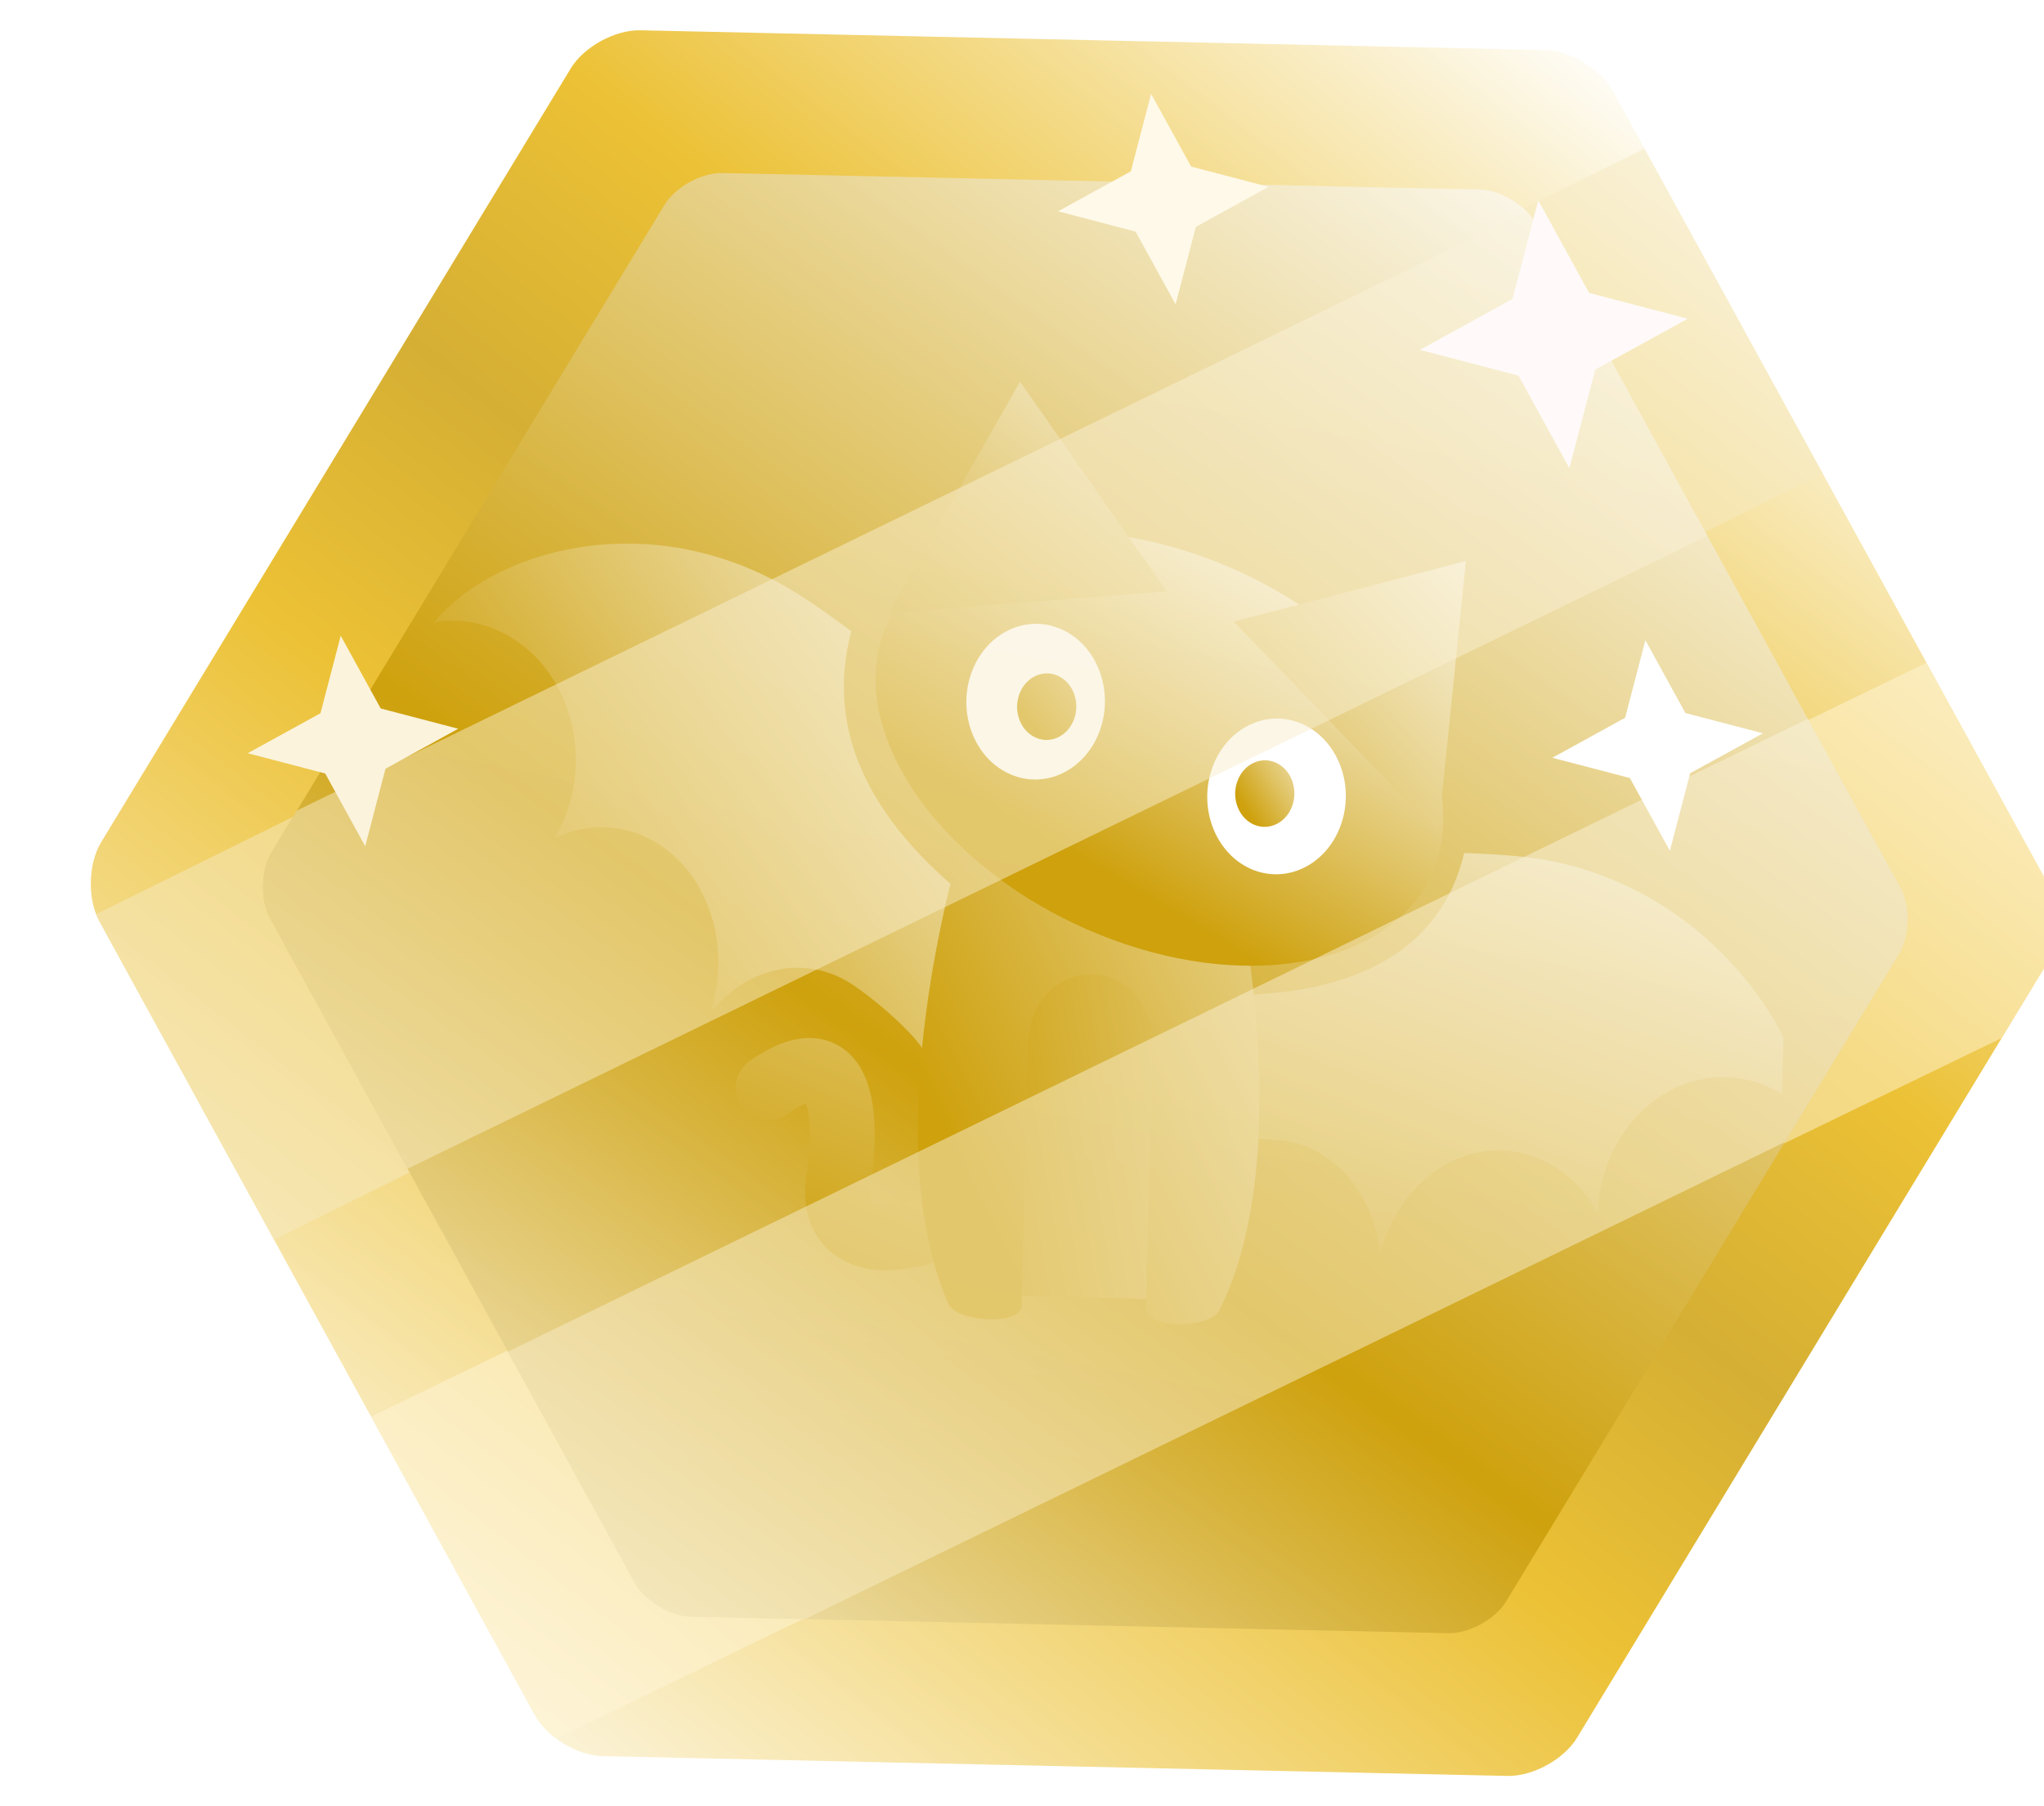 <?xml version="1.0" encoding="UTF-8" standalone="no"?>
<!-- Generator: Gravit.io --><svg class="medal" xmlns="http://www.w3.org/2000/svg" xmlns:xlink="http://www.w3.org/1999/xlink"
    style="isolation:isolate" viewBox="445.79 11.155 472.743 417.766" width="472.743pt" height="417.766pt">
    <g style="isolation:isolate" id="Ebene 0">
        <g id="medal">
            <defs>
                <filter id="nWLOOK3zYHRRLI9WKDwA8gJHFfr0ePo3" x="-200%" y="-200%" width="400%" height="400%"
                    filterUnits="objectBoundingBox" color-interpolation-filters="sRGB">
                    <feGaussianBlur xmlns="http://www.w3.org/2000/svg" in="SourceGraphic"
                        stdDeviation="2.147" />
                    <feOffset xmlns="http://www.w3.org/2000/svg" dx="-11" dy="0" result="pf_100_offsetBlur" />
                    <feFlood xmlns="http://www.w3.org/2000/svg" flood-color="#000000" flood-opacity="0.65" />
                    <feComposite xmlns="http://www.w3.org/2000/svg" in2="pf_100_offsetBlur" operator="in"
                        result="pf_100_dropShadow" />
                    <feBlend xmlns="http://www.w3.org/2000/svg" in="SourceGraphic" in2="pf_100_dropShadow" mode="normal"
                        result="_out_ATG3xLkPGA46XvTCGkO2LdSKNcxq5yao" />
                    <feOffset xmlns="http://www.w3.org/2000/svg" in="_out_ATG3xLkPGA46XvTCGkO2LdSKNcxq5yao" dx="14"
                        dy="0" />
                    <feGaussianBlur xmlns="http://www.w3.org/2000/svg" stdDeviation="2.147"
                        result="pf_101_offsetBlur" />
                    <feComposite xmlns="http://www.w3.org/2000/svg" in="_out_ATG3xLkPGA46XvTCGkO2LdSKNcxq5yao"
                        in2="pf_101_offsetBlur" result="pf_101_inverse" operator="out" />
                    <feFlood xmlns="http://www.w3.org/2000/svg" flood-color="#000000" flood-opacity="0.5"
                        result="pf_101_color" />
                    <feComposite xmlns="http://www.w3.org/2000/svg" in="pf_101_color" in2="pf_101_inverse" operator="in"
                        result="pf_101_shadow" />
                    <feComposite xmlns="http://www.w3.org/2000/svg" in="pf_101_shadow"
                        in2="_out_ATG3xLkPGA46XvTCGkO2LdSKNcxq5yao" operator="over"
                        result="_out_sPScK20BDpk1SXuJyh0HNHdzToUryVWF" />
                    <feMerge>
                        <feMergeNode in="_out_sPScK20BDpk1SXuJyh0HNHdzToUryVWF" />
                    </feMerge>
                </filter>
            </defs>
            <g filter="url(#nWLOOK3zYHRRLI9WKDwA8gJHFfr0ePo3)">
                <linearGradient id="_lgradient_83" x1="0.706" y1="0.016"
                    x2="0.348" y2="1.105"
                    gradientTransform="matrix(417.09,140.366,-143.483,426.352,554.358,-63.321)"
                    gradientUnits="userSpaceOnUse">
                    <stop offset="0%" stop-opacity="1" style="stop-color:rgb(255,255,255)" />
                    <stop offset="30%" stop-opacity="1" style="stop-color:rgb(236,193,53)" />
                    <stop offset="44.005%" stop-opacity="1" style="stop-color:rgb(213,175,52)" />
                    <stop offset="57.503%" stop-opacity="1" style="stop-color:rgb(236,193,53)" />
                    <stop offset="98.261%" stop-opacity="1" style="stop-color:rgb(255,255,255)" />
                </linearGradient>
                <path
                    d=" M 791.445 421.918 L 686.795 419.628 L 582.145 417.339 C 576.304 417.211 569.28 412.949 566.47 407.826 L 516.128 316.052 L 465.785 224.278 C 462.975 219.155 463.155 210.941 466.186 205.947 L 520.494 116.461 L 574.801 26.976 C 577.832 21.982 585.036 18.03 590.877 18.158 L 695.527 20.447 L 800.177 22.736 C 806.018 22.864 813.042 27.127 815.852 32.249 L 866.195 124.024 L 916.537 215.798 C 919.347 220.92 919.167 229.134 916.136 234.129 L 861.829 323.614 L 807.521 413.099 C 804.49 418.094 797.286 422.045 791.445 421.918 Z "
                    id="Polygon" fill="url(#_lgradient_83)" />
                <clipPath id="_clipPath_HET7q4Z27OOnIaxXotXcbUOyYsXNeG1S">
                    <path
                        d=" M 791.445 421.918 L 686.795 419.628 L 582.145 417.339 C 576.304 417.211 569.28 412.949 566.47 407.826 L 516.128 316.052 L 465.785 224.278 C 462.975 219.155 463.155 210.941 466.186 205.947 L 520.494 116.461 L 574.801 26.976 C 577.832 21.982 585.036 18.03 590.877 18.158 L 695.527 20.447 L 800.177 22.736 C 806.018 22.864 813.042 27.127 815.852 32.249 L 866.195 124.024 L 916.537 215.798 C 919.347 220.92 919.167 229.134 916.136 234.129 L 861.829 323.614 L 807.521 413.099 C 804.49 418.094 797.286 422.045 791.445 421.918 Z "
                        id="Polygon" fill="url(#_lgradient_83)" />
                </clipPath>
                <g clip-path="url(#_clipPath_HET7q4Z27OOnIaxXotXcbUOyYsXNeG1S)">
                    <path
                        d="M 875.376 115.286 L 493.716 304.01 L 458.678 225.74 L 840.338 37.016 L 840.338 37.016 L 840.338 37.016 L 840.338 37.016 L 840.338 37.016 L 840.338 37.016 L 840.338 37.016 L 875.376 115.286 Z"
                        style="stroke:none;fill:#F7EBC3;stroke-miterlimit:10;opacity:0.5;" />
                    <path
                        d="M 938.651 235.288 L 555.516 421 L 521.096 342.456 L 904.231 156.745 L 904.231 156.745 L 904.231 156.745 L 904.231 156.745 L 904.231 156.745 L 904.231 156.745 L 904.231 156.745 L 938.651 235.288 Z"
                        style="stroke:none;fill:#FFF6D9;stroke-miterlimit:10;opacity:0.5;" />
                </g>
            </g>
            <defs>
                <filter id="tZEvFXETtTXLOQijcMCXkSKmnvDajyWB" x="-200%" y="-200%" width="400%" height="400%"
                    filterUnits="objectBoundingBox" color-interpolation-filters="sRGB">
                    <feGaussianBlur xmlns="http://www.w3.org/2000/svg" in="SourceGraphic"
                        stdDeviation="2.147" />
                    <feOffset xmlns="http://www.w3.org/2000/svg" dx="2" dy="0" result="pf_100_offsetBlur" />
                    <feFlood xmlns="http://www.w3.org/2000/svg" flood-color="#000000" flood-opacity="0.65" />
                    <feComposite xmlns="http://www.w3.org/2000/svg" in2="pf_100_offsetBlur" operator="in"
                        result="pf_100_dropShadow" />
                    <feBlend xmlns="http://www.w3.org/2000/svg" in="SourceGraphic" in2="pf_100_dropShadow"
                        mode="normal" />
                </filter>
            </defs>
            <g filter="url(#tZEvFXETtTXLOQijcMCXkSKmnvDajyWB)">
                <linearGradient id="_lgradient_84" x1="0.377" y1="1.17"
                    x2="0.721" y2="-0.045"
                    gradientTransform="matrix(348.887,117.406,-120.013,356.634,580.373,-16.982)"
                    gradientUnits="userSpaceOnUse">
                    <stop offset="0%" stop-opacity="1" style="stop-color:rgb(255,255,255)" />
                    <stop offset="42.174%" stop-opacity="1" style="stop-color:rgb(206,161,13)" />
                    <stop offset="100%" stop-opacity="1" style="stop-color:rgb(255,255,255)" />
                    <stop offset="100%" stop-opacity="1" style="stop-color:rgb(0,0,0)" />
                </linearGradient>
                <path
                    d=" M 778.698 388.903 L 691.161 386.99 L 603.624 385.077 C 598.738 384.97 592.863 381.405 590.512 377.12 L 548.4 300.354 L 506.289 223.588 C 503.938 219.303 504.088 212.433 506.624 208.255 L 552.049 133.402 L 597.474 58.549 C 600.01 54.371 606.035 51.066 610.921 51.172 L 698.458 53.085 L 785.995 54.998 C 790.881 55.105 796.757 58.671 799.107 62.955 L 841.219 139.721 L 883.331 216.487 C 885.681 220.772 885.531 227.643 882.996 231.821 L 837.57 306.674 L 792.145 381.527 C 789.61 385.705 783.584 389.01 778.698 388.903 Z "
                    id="Polygon" fill="url(#_lgradient_84)" />
                <clipPath id="_clipPath_CYK0blkoLkHfJ6pln2WxzUg2HG7UDQKa">
                    <path
                        d=" M 778.698 388.903 L 691.161 386.99 L 603.624 385.077 C 598.738 384.97 592.863 381.405 590.512 377.12 L 548.4 300.354 L 506.289 223.588 C 503.938 219.303 504.088 212.433 506.624 208.255 L 552.049 133.402 L 597.474 58.549 C 600.01 54.371 606.035 51.066 610.921 51.172 L 698.458 53.085 L 785.995 54.998 C 790.881 55.105 796.757 58.671 799.107 62.955 L 841.219 139.721 L 883.331 216.487 C 885.681 220.772 885.531 227.643 882.996 231.821 L 837.57 306.674 L 792.145 381.527 C 789.61 385.705 783.584 389.01 778.698 388.903 Z "
                        id="Polygon" fill="url(#_lgradient_84)" />
                </clipPath>
                <g clip-path="url(#_clipPath_CYK0blkoLkHfJ6pln2WxzUg2HG7UDQKa)">
                    <defs>
                        <filter id="8O53XLwjFrzWv4Qt19YLKL4WJG70VLnu" x="-200%" y="-200%" width="400%" height="400%"
                            filterUnits="objectBoundingBox" color-interpolation-filters="sRGB">
                            <feGaussianBlur xmlns="http://www.w3.org/2000/svg" in="SourceGraphic"
                                stdDeviation="2.147" />
                            <feOffset xmlns="http://www.w3.org/2000/svg" dx="-1" dy="0" result="pf_100_offsetBlur" />
                            <feFlood xmlns="http://www.w3.org/2000/svg" flood-color="#000000" flood-opacity="0.65" />
                            <feComposite xmlns="http://www.w3.org/2000/svg" in2="pf_100_offsetBlur" operator="in"
                                result="pf_100_dropShadow" />
                            <feBlend xmlns="http://www.w3.org/2000/svg" in="SourceGraphic" in2="pf_100_dropShadow"
                                mode="normal" result="_out_yH3mXb34JIzpGuGeodJW1wIQ163D9jLB" />
                            <feOffset xmlns="http://www.w3.org/2000/svg" in="_out_yH3mXb34JIzpGuGeodJW1wIQ163D9jLB"
                                dx="5" dy="0" />
                            <feGaussianBlur xmlns="http://www.w3.org/2000/svg" stdDeviation="2.147"
                                result="pf_101_offsetBlur" />
                            <feComposite xmlns="http://www.w3.org/2000/svg" in="_out_yH3mXb34JIzpGuGeodJW1wIQ163D9jLB"
                                in2="pf_101_offsetBlur" result="pf_101_inverse" operator="out" />
                            <feFlood xmlns="http://www.w3.org/2000/svg" flood-color="#000000" flood-opacity="0.5"
                                result="pf_101_color" />
                            <feComposite xmlns="http://www.w3.org/2000/svg" in="pf_101_color" in2="pf_101_inverse"
                                operator="in" result="pf_101_shadow" />
                            <feComposite xmlns="http://www.w3.org/2000/svg" in="pf_101_shadow"
                                in2="_out_yH3mXb34JIzpGuGeodJW1wIQ163D9jLB" operator="over"
                                result="_out_al4lLZe5hDoKvwhn34V5SBz5WYwO9Bvu" />
                            <feMerge>
                                <feMergeNode in="_out_al4lLZe5hDoKvwhn34V5SBz5WYwO9Bvu" />
                            </feMerge>
                        </filter>
                    </defs>
                    <g filter="url(#8O53XLwjFrzWv4Qt19YLKL4WJG70VLnu)">
                        <clipPath id="_clipPath_DiHzFZ4x7IdaGoWQTN1HnRFKHFCW7gmy">
                            <rect x="532.895" y="84.544" width="319.964" height="253.908"
                                transform="matrix(1,0.025,-0.025,1,5.588,-17.507)" id="catrobat "
                                fill="rgb(255,255,255)" />
                        </clipPath>
                        <g clip-path="url(#_clipPath_DiHzFZ4x7IdaGoWQTN1HnRFKHFCW7gmy)">
                            <clipPath id="_clipPath_Rr57kTbb1TMOVAMjDJwpVhJX9J3AmvDO">
                                <path
                                    d=" M 538.93 80.339 L 868.177 88.641 L 863.131 341.544 L 532.358 339.372 L 538.93 80.339 Z "
                                    id="Strecke" fill="rgb(255,255,255)" />
                            </clipPath>
                            <g clip-path="url(#_clipPath_Rr57kTbb1TMOVAMjDJwpVhJX9J3AmvDO)">
                                <linearGradient id="_lgradient_85" x1="0.136" y1="1.22"
                                    x2="1.756" y2="-2.732">
                                    <stop offset="0%" stop-opacity="1" style="stop-color:rgb(206,161,13)" />
                                    <stop offset="98.261%" stop-opacity="1"
                                        style="stop-color:rgb(255,255,255)" />
                                </linearGradient>
                                <path
                                    d=" M 666.695 289.52 C 656.504 296.278 645.823 299.044 639.415 296.54 C 635.147 294.873 632.775 290.868 633.706 284.149 C 633.706 284.149 640.282 246.685 617.453 262.728"
                                    id="Strecke" fill="none" vector-effect="non-scaling-stroke" stroke-width="15"
                                    stroke="url(#_lgradient_85)" stroke-linejoin="miter" stroke-linecap="round"
                                    stroke-miterlimit="3" />
                                <linearGradient id="_lgradient_86" x1="0.018" y1="1.169"
                                    x2="0.939" y2="-0.462"
                                    gradientTransform="matrix(144.525,3.667,-2.367,93.299,715.034,206.839)"
                                    gradientUnits="userSpaceOnUse">
                                    <stop offset="0%" stop-opacity="1" style="stop-color:rgb(206,161,13)" />
                                    <stop offset="98.261%" stop-opacity="1"
                                        style="stop-color:rgb(255,255,255)" />
                                    <stop offset="100%" stop-opacity="1" style="stop-color:rgb(17,13,1)" />
                                    <stop offset="100%" stop-opacity="1" style="stop-color:rgb(255,255,255)" />
                                </linearGradient>
                                <path
                                    d=" M 713.254 277.012 C 717.822 274.477 732.166 274.126 737.479 275.068 C 749.195 277.139 757.725 288.137 758.971 301.313 C 763.029 285.504 776.446 275.091 790.52 277.577 C 798.569 279 805.217 284.356 809.324 291.755 C 809.372 290.454 809.483 289.144 809.672 287.827 C 812.248 270.066 827.073 257.92 842.773 260.694 C 848.762 261.753 854.006 264.831 858.07 269.212 C 855.646 247.388 833.114 216.397 797 210.015 C 791.424 209.03 783.749 208.648 778.428 208.447 C 772.29 234.123 747.917 242.802 716.415 241.142 C 713.919 259.862 713.941 264.079 713.254 277.012 Z "
                                    id="Strecke" fill="url(#_lgradient_86)" />
                                <path
                                    d=" M 713.254 277.012 C 717.822 274.477 732.166 274.126 737.479 275.068 C 749.195 277.139 757.725 288.137 758.971 301.313 C 763.029 285.504 776.446 275.091 790.52 277.577 C 798.569 279 805.217 284.356 809.324 291.755 C 809.372 290.454 809.483 289.144 809.672 287.827 C 812.248 270.066 827.073 257.92 842.773 260.694 C 848.762 261.753 854.006 264.831 858.07 269.212 C 855.646 247.388 833.114 216.397 797 210.015 C 791.424 209.03 783.749 208.648 778.428 208.447 C 772.29 234.123 747.917 242.802 716.415 241.142 C 713.919 259.862 713.941 264.079 713.254 277.012 Z "
                                    id="Strecke" fill="none" />
                                <linearGradient id="_lgradient_87" x1="0" y1="0.5" x2="1.12"
                                    y2="-0.234"
                                    gradientTransform="matrix(131.613,3.339,-2.955,116.446,540.671,135.743)"
                                    gradientUnits="userSpaceOnUse">
                                    <stop offset="0%" stop-opacity="1" style="stop-color:rgb(206,161,13)" />
                                    <stop offset="98.261%" stop-opacity="1"
                                        style="stop-color:rgb(255,255,255)" />
                                    <stop offset="100%" stop-opacity="1" style="stop-color:rgb(17,13,1)" />
                                    <stop offset="100%" stop-opacity="1" style="stop-color:rgb(255,255,255)" />
                                </linearGradient>
                                <path
                                    d=" M 654.014 255.14 C 651.616 250.121 640.122 240.554 635.307 237.881 C 624.688 231.986 612.013 235.418 604.133 245.34 C 609.067 229.842 603.57 212.683 590.817 205.598 C 583.521 201.548 575.318 201.605 568.12 204.972 C 568.759 203.881 569.351 202.744 569.883 201.547 C 577.041 185.423 571.301 165.94 557.071 158.036 C 551.645 155.023 545.771 154.135 540.181 155.072 C 553.527 138.875 588.016 128.225 620.744 146.4 C 625.797 149.206 632.245 153.864 636.682 157.143 C 629.89 182.836 643.621 204.858 670.132 223.893 C 662.41 240.748 660.194 244.167 654.014 255.14 Z "
                                    id="Strecke" fill="url(#_lgradient_87)" />
                                <path
                                    d=" M 654.014 255.14 C 651.616 250.121 640.122 240.554 635.307 237.881 C 624.688 231.986 612.013 235.418 604.133 245.34 C 609.067 229.842 603.57 212.683 590.817 205.598 C 583.521 201.548 575.318 201.605 568.12 204.972 C 568.759 203.881 569.351 202.744 569.883 201.547 C 577.041 185.423 571.301 165.94 557.071 158.036 C 551.645 155.023 545.771 154.135 540.181 155.072 C 553.527 138.875 588.016 128.225 620.744 146.4 C 625.797 149.206 632.245 153.864 636.682 157.143 C 629.89 182.836 643.621 204.858 670.132 223.893 C 662.41 240.748 660.194 244.167 654.014 255.14 Z "
                                    id="Strecke" fill="none" />
                                <linearGradient id="_lgradient_88" x1="-0.416" y1="0.637"
                                    x2="3.816" y2="-1.421"
                                    gradientTransform="matrix(34.174,0.867,-2.153,84.871,677.176,226.002)"
                                    gradientUnits="userSpaceOnUse">
                                    <stop offset="0%" stop-opacity="1" style="stop-color:rgb(206,161,13)" />
                                    <stop offset="98.261%" stop-opacity="1"
                                        style="stop-color:rgb(255,255,255)" />
                                    <stop offset="100%" stop-opacity="1" style="stop-color:rgb(17,13,1)" />
                                    <stop offset="100%" stop-opacity="1" style="stop-color:rgb(255,255,255)" />
                                </linearGradient>
                                <path
                                    d=" M 709.197 311.74 L 675.022 310.873 L 677.176 226.002 L 711.35 226.869 L 709.197 311.74 Z "
                                    id="Strecke" fill="url(#_lgradient_88)" />
                                <linearGradient id="_lgradient_89" x1="0.087" y1="0.612"
                                    x2="1.832" y2="-0.645"
                                    gradientTransform="matrix(78.877,2.001,-2.765,108.958,653.689,206.886)"
                                    gradientUnits="userSpaceOnUse">
                                    <stop offset="0%" stop-opacity="1" style="stop-color:rgb(206,161,13)" />
                                    <stop offset="98.261%" stop-opacity="1"
                                        style="stop-color:rgb(255,255,255)" />
                                    <stop offset="100%" stop-opacity="1" style="stop-color:rgb(17,13,1)" />
                                    <stop offset="100%" stop-opacity="1" style="stop-color:rgb(255,255,255)" />
                                </linearGradient>
                                <path
                                    d=" M 692.198 236.522 C 684.515 236.327 678.11 242.945 677.741 251.362 L 677.63 251.359 L 676.061 313.188 C 675.943 317.845 661.003 316.923 659.157 312.759 C 641.803 273.594 661.834 207.244 661.834 207.244 L 678.739 207.673 C 678.739 207.673 693.13 207.777 693.126 207.942 C 693.13 207.777 707.508 208.403 707.508 208.403 L 724.413 208.832 C 724.413 208.832 741.054 276.112 721.736 314.347 C 719.682 318.412 704.713 318.575 704.831 313.918 L 706.4 252.089 L 706.29 252.087 C 706.348 243.662 700.286 236.728 692.603 236.533"
                                    id="Strecke" fill="url(#_lgradient_89)" />
                                <linearGradient id="_lgradient_90" x1="0.345" y1="0.745"
                                    x2="0.907" y2="-0.002"
                                    gradientTransform="matrix(132.066,3.351,-2.519,99.266,643.168,133.044)"
                                    gradientUnits="userSpaceOnUse">
                                    <stop offset="0%" stop-opacity="1" style="stop-color:rgb(206,161,13)" />
                                    <stop offset="98.261%" stop-opacity="1"
                                        style="stop-color:rgb(255,255,255)" />
                                    <stop offset="100%" stop-opacity="1" style="stop-color:rgb(17,13,1)" />
                                    <stop offset="100%" stop-opacity="1" style="stop-color:rgb(255,255,255)" />
                                </linearGradient>
                                <path
                                    d=" M 772.082 210.297 C 767.993 222.882 756.227 230.932 740.789 233.574 C 727.138 235.91 710.615 234.017 693.991 227.294 C 678.535 221.041 665.544 211.646 656.451 201.07 C 644.703 187.408 639.459 171.776 643.801 158.409 C 648.397 144.262 662.693 135.846 680.999 134.399 C 693.382 133.42 707.601 135.63 721.894 141.411 C 757.318 155.74 779.787 186.581 772.082 210.297 Z "
                                    id="Strecke" fill="url(#_lgradient_90)" />
                                <path
                                    d=" M 771.16 210.287 C 763.455 234.001 728.493 241.611 693.069 227.284 C 657.644 212.954 635.174 182.114 642.879 158.399 C 650.584 134.683 685.547 127.074 720.971 141.401 C 756.395 155.73 778.864 186.571 771.16 210.287 Z "
                                    id="Strecke" fill="none" />
                                <linearGradient id="_lgradient_91" x1="-0.227" y1="1.49"
                                    x2="1.246" y2="-0.209"
                                    gradientTransform="matrix(53.316,1.353,-1.601,63.114,725.507,139.562)"
                                    gradientUnits="userSpaceOnUse">
                                    <stop offset="0%" stop-opacity="1" style="stop-color:rgb(206,161,13)" />
                                    <stop offset="100%" stop-opacity="1"
                                        style="stop-color:rgb(255,255,255)" />
                                    <stop offset="100%" stop-opacity="1" style="stop-color:rgb(17,13,1)" />
                                    <stop offset="100%" stop-opacity="1" style="stop-color:rgb(255,255,255)" />
                                </linearGradient>
                                <path d=" M 772.407 203.907 L 778.823 140.915 L 725.117 154.923 L 772.407 203.907 Z "
                                    id="Strecke" fill="url(#_lgradient_91)" />
                                <path d=" M 772.407 203.907 L 778.823 140.915 L 725.117 154.923 L 772.407 203.907 Z "
                                    id="Strecke" fill="none" />
                                <linearGradient id="_lgradient_92" x1="-0.367" y1="1.534"
                                    x2="1.359" y2="-0.445"
                                    gradientTransform="matrix(64.205,1.629,-1.377,54.276,646.642,98.696)"
                                    gradientUnits="userSpaceOnUse">
                                    <stop offset="0%" stop-opacity="1" style="stop-color:rgb(206,161,13)" />
                                    <stop offset="98.261%" stop-opacity="1"
                                        style="stop-color:rgb(255,255,255)" />
                                    <stop offset="100%" stop-opacity="1" style="stop-color:rgb(17,13,1)" />
                                    <stop offset="100%" stop-opacity="1" style="stop-color:rgb(255,255,255)" />
                                </linearGradient>
                                <path d=" M 645.265 152.973 L 675.702 99.433 L 709.639 147.929 L 645.265 152.973 Z "
                                    id="Strecke" fill="url(#_lgradient_92)" />
                                <path d=" M 645.265 152.973 L 675.702 99.433 L 709.639 147.929 L 645.265 152.973 Z "
                                    id="Strecke" fill="none" />
                                <path
                                    d=" M 694.412 179.382 C 691.443 188.77 682.279 193.722 673.942 190.443 C 665.606 187.164 661.253 176.894 664.222 167.506 C 667.189 158.118 676.354 153.166 684.69 156.445 C 693.027 159.725 697.38 169.995 694.412 179.382 Z "
                                    id="Strecke" fill="rgb(255,255,255)" />
                                <linearGradient id="_lgradient_93" x1="0" y1="0.5" x2="2.317"
                                    y2="-1.725"
                                    gradientTransform="matrix(13.696,0.348,-0.391,15.394,675.223,166.731)"
                                    gradientUnits="userSpaceOnUse">
                                    <stop offset="0%" stop-opacity="1" style="stop-color:rgb(206,161,13)" />
                                    <stop offset="98.261%" stop-opacity="1"
                                        style="stop-color:rgb(255,255,255)" />
                                    <stop offset="100%" stop-opacity="1" style="stop-color:rgb(17,13,1)" />
                                    <stop offset="100%" stop-opacity="1" style="stop-color:rgb(255,255,255)" />
                                </linearGradient>
                                <path
                                    d=" M 688.328 177.139 C 687.059 181.153 683.142 183.27 679.579 181.867 C 676.015 180.465 674.155 176.076 675.424 172.063 C 676.692 168.05 680.609 165.933 684.173 167.335 C 687.737 168.737 689.597 173.126 688.328 177.139 Z "
                                    id="Strecke" fill="url(#_lgradient_93)" />
                                <path
                                    d=" M 750.127 201.301 C 747.159 210.689 737.994 215.641 729.658 212.361 C 721.321 209.081 716.969 198.812 719.937 189.424 C 722.905 180.036 732.069 175.084 740.406 178.363 C 748.742 181.643 753.095 191.912 750.127 201.301 Z "
                                    id="Strecke" fill="rgb(255,255,255)" />
                                <linearGradient id="_lgradient_94" x1="0" y1="0.5" x2="1.458"
                                    y2="-0.594"
                                    gradientTransform="matrix(13.696,0.348,-0.391,15.394,725.661,186.837)"
                                    gradientUnits="userSpaceOnUse">
                                    <stop offset="0%" stop-opacity="1" style="stop-color:rgb(206,161,13)" />
                                    <stop offset="98.261%" stop-opacity="1"
                                        style="stop-color:rgb(255,255,255)" />
                                    <stop offset="100%" stop-opacity="1" style="stop-color:rgb(17,13,1)" />
                                    <stop offset="100%" stop-opacity="1" style="stop-color:rgb(255,255,255)" />
                                </linearGradient>
                                <path
                                    d=" M 738.766 197.246 C 737.497 201.259 733.58 203.376 730.017 201.973 C 726.453 200.572 724.593 196.183 725.861 192.17 C 727.131 188.155 731.047 186.039 734.611 187.441 C 738.175 188.843 740.035 193.232 738.766 197.246 Z "
                                    id="Strecke" fill="url(#_lgradient_94)" />
                            </g>
                        </g>
                    </g>
                    <defs>
                        <linearGradient id="_lgradient_95" x1="0.011" y1="2.781"
                            x2="1.059" y2="-0.923">
                            <stop offset="0%" style="stop-color:#FFFFFF" />
                            <stop offset="41.739%" style="stop-color:#F7ECC5" />
                            <stop offset="50.435%" style="stop-color:#F7EBC3" />
                            <stop offset="100%" style="stop-color:#FFFCFA" />
                            <stop offset="100%" style="stop-color:#181615" />
                            <stop offset="100%" style="stop-color:#FFFFFF" />
                        </linearGradient>
                    </defs>
                    <path
                        d="M 540.939 333.678 L 874.847 171.117 L 909.403 249.601 L 575.494 412.162 L 575.494 412.162 L 575.494 412.162 L 575.494 412.162 L 575.494 412.162 L 575.494 412.162 L 575.494 412.162 L 540.939 333.678 Z"
                        style="stroke:none;fill:url(#_lgradient_95);stroke-miterlimit:10;opacity:0.5;" />
                    <defs>
                        <linearGradient id="_lgradient_96" x1="0.011" y1="2.781"
                            x2="1.059" y2="-0.923">
                            <stop offset="0%" style="stop-color:#FFFFFF" />
                            <stop offset="41.739%" style="stop-color:#F7ECC5" />
                            <stop offset="50.435%" style="stop-color:#F7EBC3" />
                            <stop offset="100%" style="stop-color:#FFFCFA" />
                            <stop offset="100%" style="stop-color:#181615" />
                            <stop offset="100%" style="stop-color:#FFFFFF" />
                        </linearGradient>
                    </defs>
                    <path
                        d="M 487.437 210.813 L 821.345 48.252 L 855.901 126.737 L 521.992 289.298 L 521.992 289.298 L 521.992 289.298 L 521.992 289.298 L 521.992 289.298 L 521.992 289.298 L 521.992 289.298 L 487.437 210.813 Z"
                        style="stroke:none;fill:url(#_lgradient_96);stroke-miterlimit:10;opacity:0.5;" />
                </g>
            </g>
        </g>
        <g id="star_2">
            <path
                d=" M 739.202 54.369 L 722.376 63.618 L 717.687 81.547 L 708.438 64.72 L 690.51 60.031 L 707.336 50.783 L 712.025 32.854 L 721.274 49.68 L 739.202 54.369 Z "
                id="Polygon" fill="rgb(255,249,233)" />
        </g>
        <g id="star_3">
            <path
                d=" M 836.14 84.873 L 814.734 96.638 L 808.769 119.447 L 797.003 98.041 L 774.195 92.075 L 795.601 80.31 L 801.567 57.501 L 813.332 78.907 L 836.14 84.873 Z "
                id="Polygon" fill="rgb(255,250,249)" />
        </g>
        <g id="star_1">
            <path
                d=" M 551.772 179.71 L 534.946 188.958 L 530.257 206.887 L 521.008 190.061 L 503.079 185.371 L 519.906 176.123 L 524.595 158.194 L 533.843 175.021 L 551.772 179.71 Z "
                id="Polygon" fill="rgb(251,243,220)" />
        </g>
        <g id="star_4">
            <path
                d=" M 853.52 180.758 L 836.694 190.006 L 832.005 207.935 L 822.756 191.109 L 804.828 186.419 L 821.654 177.171 L 826.343 159.242 L 835.592 176.069 L 853.52 180.758 Z "
                id="Polygon" fill="rgb(255,255,255)" />
        </g>
    </g>
</svg>